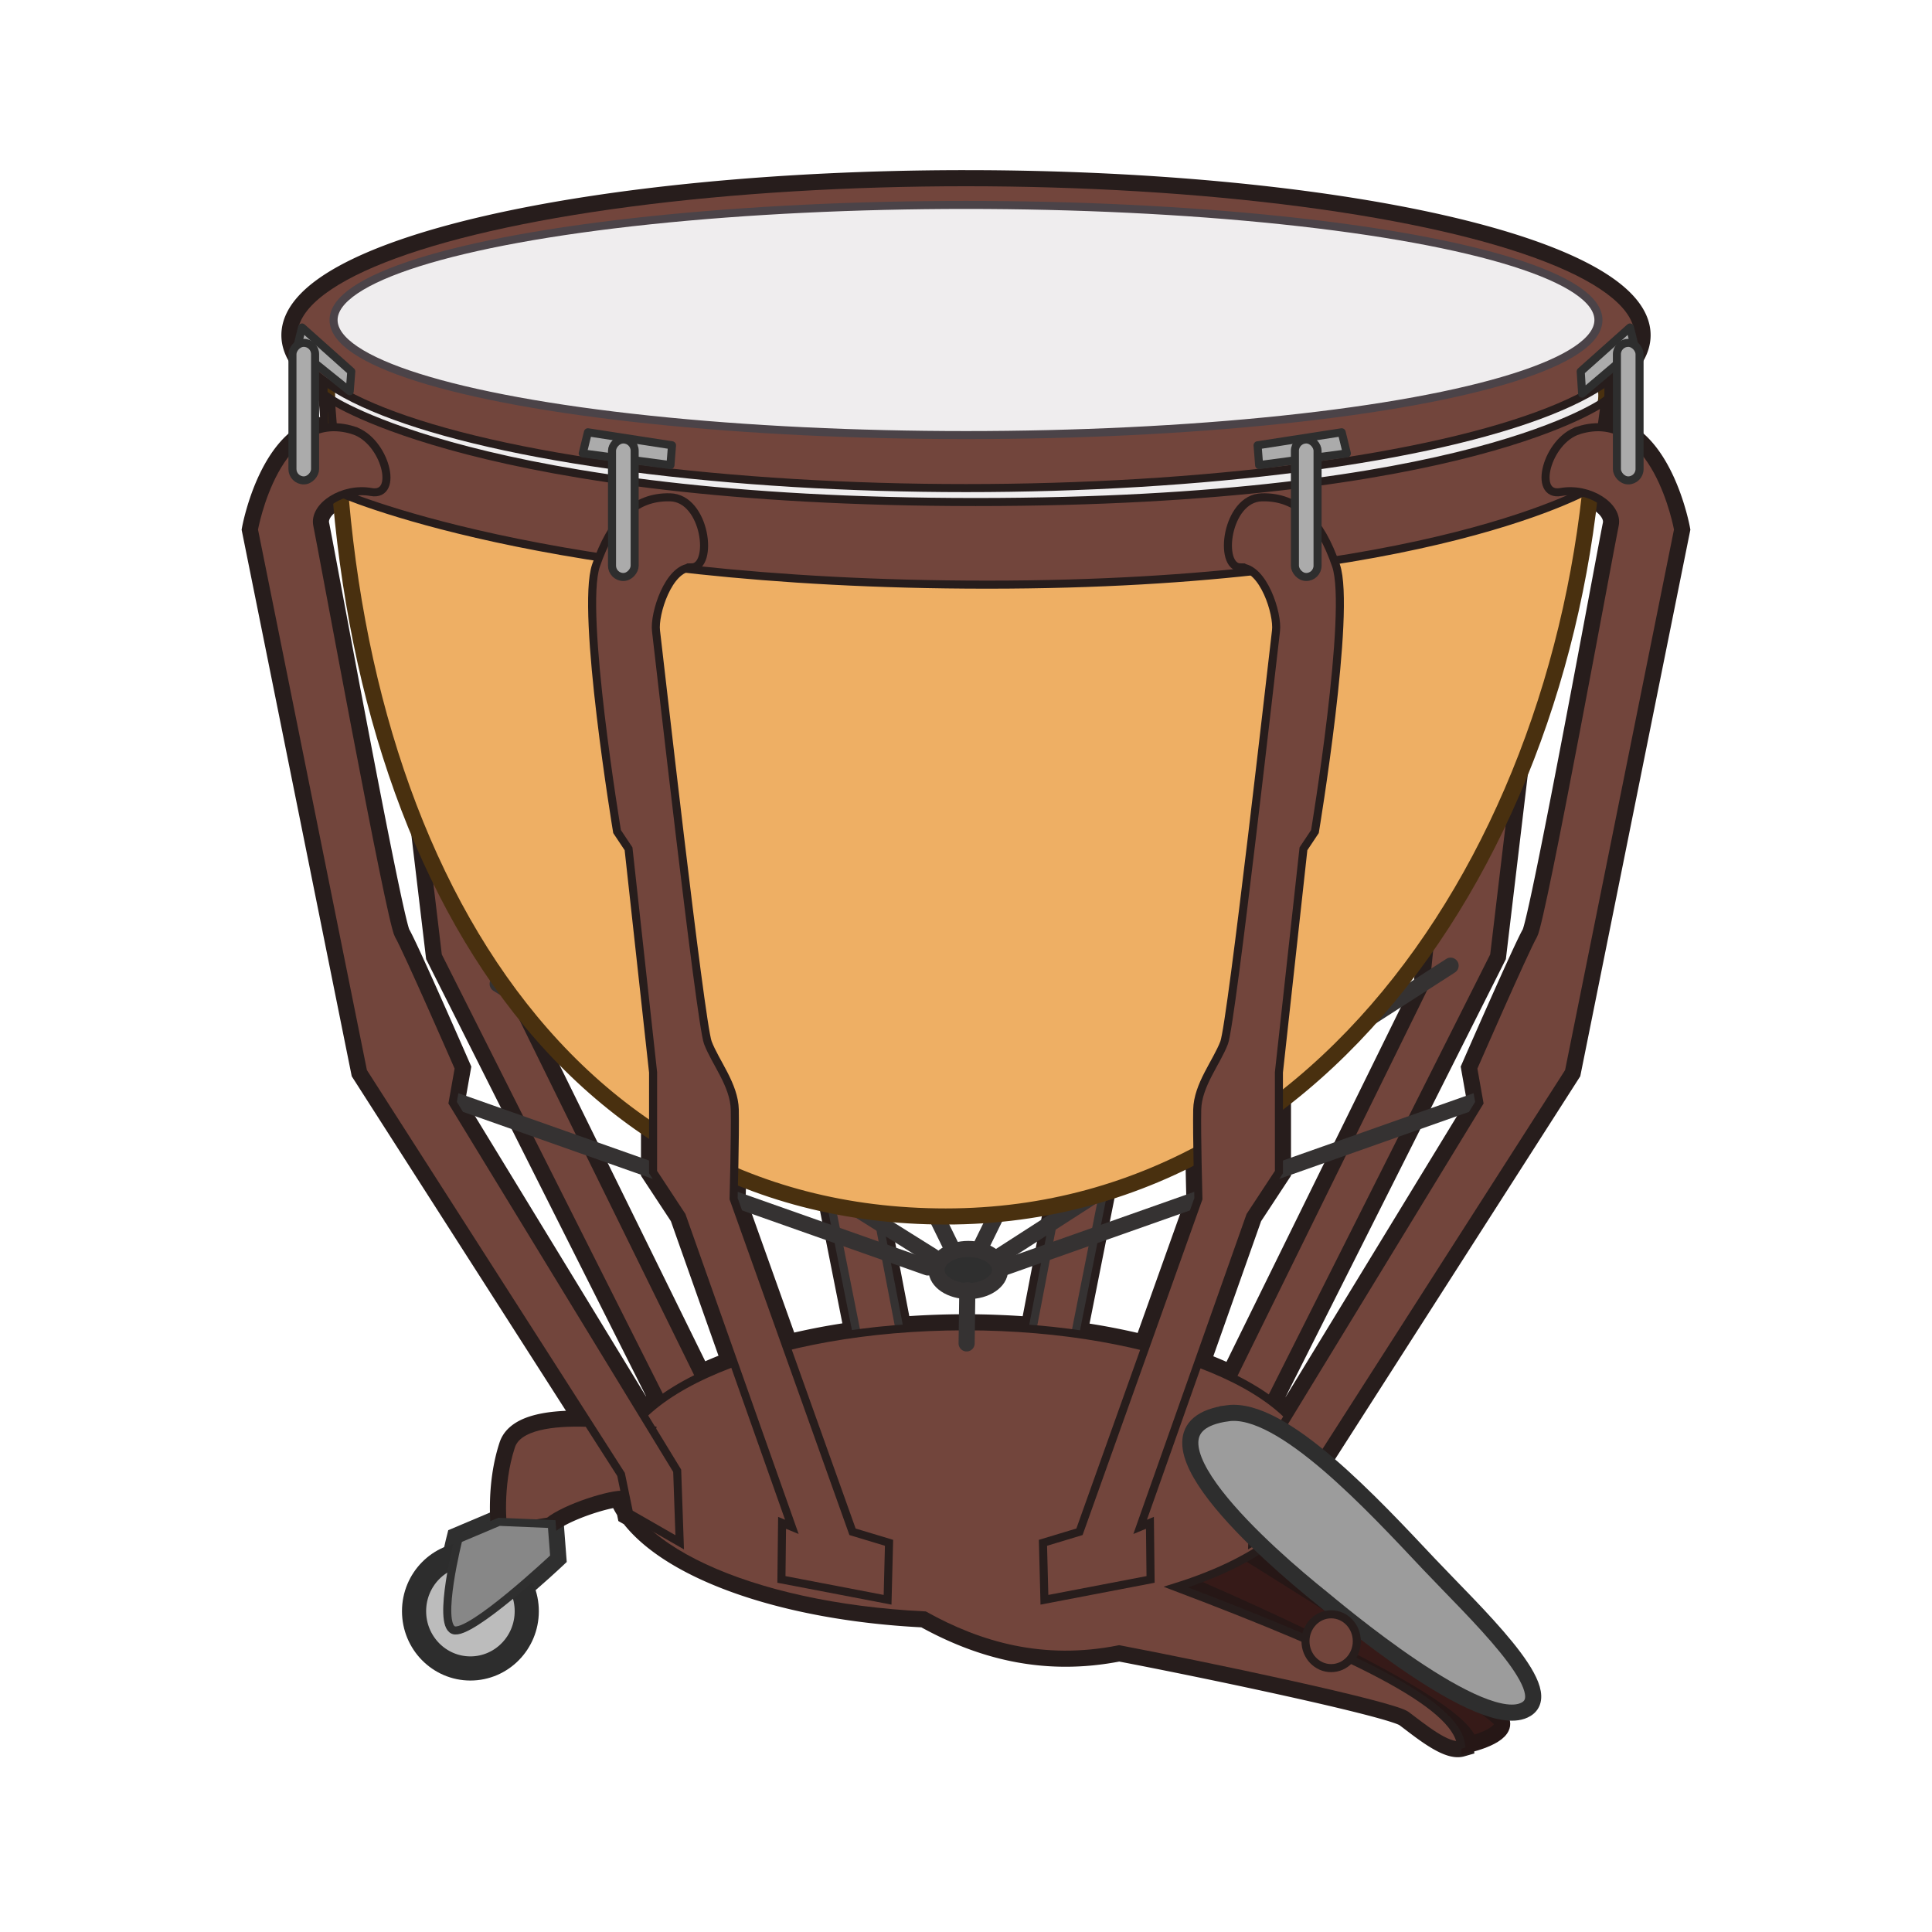 <svg xmlns:dc="http://purl.org/dc/elements/1.1/" xmlns:cc="http://creativecommons.org/ns#" xmlns:rdf="http://www.w3.org/1999/02/22-rdf-syntax-ns#" xmlns="http://www.w3.org/2000/svg" width="120" height="120" viewBox="0 0 120 120" version="1.1" id="svg1379"><g id="layer1"><path style="fill:#878787;fill-opacity:1;stroke:#2f2f2f;stroke-width:1.5;stroke-linecap:round;stroke-miterlimit:4;stroke-dasharray:none;stroke-opacity:1" d="M28.477 95.589s-1.335 5.26-.312 5.66c1.022.4 6.261-4.532 6.261-4.532l-.158-2.055-3.274-.138z" id="path1099-2"/><path id="path1069-9-3" style="fill:none;fill-opacity:1;stroke:#271d1c;stroke-width:1.5;stroke-linecap:round;stroke-miterlimit:4;stroke-dasharray:none;stroke-opacity:1" d="M59.482 11.318a41.773 9.499 0 0 0-41.255 9.498A41.773 9.499 0 0 0 60 30.316a41.773 9.499 0 0 0 41.773-9.5A41.773 9.499 0 0 0 60 11.318a41.773 9.499 0 0 0-.518 0zm-38.937 13.47.139 1.77c-3.783.076-4.913 6.335-4.913 6.335l6.784 33.67 13.968 21.814c-2.11-.076-4.355.16-4.779 1.445-.834 2.531-.498 5.137-.498 5.137l2.838-.459c.99-.795 3.478-1.599 4.453-1.648.129.325.29.647.5.96l.037.18.178.102c2.511 3.306 9.49 5.821 18.182 6.242 3.402 1.893 7.35 3.046 12.082 2.103 5.255 1 16.95 3.45 17.826 4.092.876.643 2.565 2.078 3.408 1.836-.343-2.574-6.758-5.64-17.713-9.79 3.577-1.122 6.175-2.659 7.54-4.384l.349-.2.088-.425c.424-.705.652-1.437.652-2.18 0-.056-.007-.111-.01-.167l15.79-24.659 6.783-33.67s-1.098-6.094-4.758-6.331l.222-1.657s-8.405 6.278-39.1 6.278c-30.694 0-40.048-6.395-40.048-6.395zm77.738 5.808c1.23.271 2.195 1.156 2.01 2.021-.25 1.166-4.53 24.58-5.045 25.453-.514.874-3.744 8.272-3.744 8.272l.38 2.146-11.868 19.457a9.9 9.9 0 0 0-1.12-.953l13.907-27.638 1.552-13.055-4.945 6.435-.857 8.389-12.026 24.453a23.081 23.081 0 0 0-2.117-.896l3.242-9.164 1.785-2.715-.001-6.188 1.525-13.892.713-1.069s2.277-13.708 1.31-16.521c-.039-.114-.084-.213-.125-.322 9.08-1.421 13.821-3.425 15.424-4.213zm-76.922.107c1.093.454 6.178 2.404 15.858 3.902-.068.175-.14.34-.203.526-.967 2.813 1.31 16.521 1.31 16.521l.713 1.069 1.525 13.892-.002 6.188 1.786 2.715 3.23 9.13c-.756.278-1.467.575-2.123.893L31.447 61.123l-.857-8.389-4.945-6.435 1.552 13.055L41.078 86.94c-.416.304-.804.614-1.135.938l-11.828-19.39.381-2.147s-3.23-7.398-3.744-8.272c-.515-.873-4.795-24.287-5.045-25.453-.167-.779.604-1.564 1.654-1.914zm21.221 4.615c5.25.59 11.465.996 18.74.996 6.382 0 11.786-.334 16.385-.834 1.032.686 1.657 2.821 1.547 3.704-.132 1.056-2.753 24.339-3.219 25.574-.466 1.235-1.64 2.628-1.674 4.168-.033 1.54.075 5.525.075 5.525l-3.295 9.227a40.915 40.915 0 0 0-4.356-.838l2.676-13.46-3.033 1.19-2.297 11.98a51.8 51.8 0 0 0-4.182-.171h-.072a51.778 51.778 0 0 0-4.01.164L53.572 70.57l-3.033-1.19 2.672 13.446a41.08 41.08 0 0 0-4.361.828l-3.286-9.203s.108-3.986.075-5.525c-.034-1.54-1.208-2.933-1.674-4.168-.466-1.235-3.087-24.518-3.219-25.574-.12-.964.63-3.435 1.836-3.866z"/><path style="fill:#2f2f2f;fill-opacity:1;stroke:#353232;stroke-width:1;stroke-linecap:round;stroke-miterlimit:4;stroke-dasharray:none;stroke-opacity:1" d="m59.118 77.51-1.76-3.587" id="path1039-0"/><path style="fill:#72453c;fill-opacity:1;stroke:#271d1c;stroke-width:.5;stroke-linecap:round;stroke-miterlimit:4;stroke-dasharray:none;stroke-opacity:1" d="m25.644 46.298 1.554 13.056 14.326 28.472 2.446-1.238-12.523-25.465-.857-8.389z" id="path1069-9"/><path style="fill:#72453c;fill-opacity:1;stroke:#271d1c;stroke-width:.5;stroke-linecap:round;stroke-miterlimit:4;stroke-dasharray:none;stroke-opacity:1" d="m94.356 46.298-1.554 13.056-14.326 28.472-2.446-1.238 12.523-25.465.857-8.389z" id="path1069"/><path style="fill:#72453c;fill-opacity:1;stroke:#353232;stroke-width:.5;stroke-linecap:round;stroke-miterlimit:4;stroke-dasharray:none;stroke-opacity:1" d="m63.753 84.52 2.675-13.949 3.034-1.19-3.15 15.84z" id="path1071"/><path style="fill:#2f2f2f;fill-opacity:1;stroke:#353232;stroke-width:1;stroke-linecap:round;stroke-miterlimit:4;stroke-dasharray:none;stroke-opacity:1" d="M62.074 78.032 90.1 59.98" id="path1037"/><path style="fill:#2f2f2f;fill-opacity:1;stroke:#353232;stroke-width:1;stroke-linecap:round;stroke-miterlimit:4;stroke-dasharray:none;stroke-opacity:1" d="m60.882 77.51 1.76-3.587" id="path1039"/><path style="fill:#72453c;fill-opacity:1;stroke:#353232;stroke-width:.5;stroke-linecap:round;stroke-miterlimit:4;stroke-dasharray:none;stroke-opacity:1" d="M56.247 84.52 53.572 70.57l-3.034-1.19 3.15 15.84z" id="path1071-3"/><path style="fill:#2f2f2f;fill-opacity:1;stroke:#353232;stroke-width:1;stroke-linecap:round;stroke-miterlimit:4;stroke-dasharray:none;stroke-opacity:1" d="M57.926 78.032 30.91 61.115" id="path1037-2"/><path style="fill:#eeaf64;fill-opacity:1;stroke:#49300f;stroke-width:1;stroke-linecap:round;stroke-opacity:1;stroke-miterlimit:4;stroke-dasharray:none" d="M20.838 23.28c0 28.339 12.987 52.278 37.906 52.278 24.92 0 40.418-26.155 40.418-52.19-52.363-5.355-78.324-.088-78.324-.088z" id="path898"/><path style="fill:#efedee;fill-opacity:1;stroke:none;stroke-width:1;stroke-linecap:round;stroke-miterlimit:4;stroke-dasharray:none;stroke-opacity:1" d="m20.762 22.719.114 3.899s21.201 7.071 37.803 6.577c16.602-.495 38.384-5.152 39.878-6.915 1.495-1.764.184-3.115.184-3.115s-11.931 5.94-38.962 5.758c-27.03-.182-34.863-4.61-39.017-6.204z" id="path1103"/><ellipse style="fill:#72453c;fill-opacity:1;stroke:#271d1c;stroke-width:.5;stroke-linecap:round;stroke-miterlimit:4;stroke-dasharray:none;stroke-opacity:1" id="path876-3" cx="60" cy="20.817" rx="41.773" ry="9.499"/><path style="fill:#2f2f2f;fill-opacity:1;stroke:#353232;stroke-width:1;stroke-linecap:round;stroke-miterlimit:4;stroke-dasharray:none;stroke-opacity:1" d="M57.626 78.725 24.882 67.162" id="path1035-7"/><path style="fill:#72453c;fill-opacity:1;stroke:#271d1c;stroke-width:.5;stroke-linecap:round;stroke-miterlimit:4;stroke-dasharray:none;stroke-opacity:1" d="M20.999 30.554s12.747 5.76 40.323 5.76c27.575 0 37.65-6.07 37.65-6.07l.722-5.34s-8.405 6.278-39.1 6.278c-30.694 0-40.049-6.395-40.049-6.395z" id="path900"/><path style="fill:#2f2f2f;fill-opacity:1;stroke:#353232;stroke-width:1;stroke-linecap:round;stroke-miterlimit:4;stroke-dasharray:none;stroke-opacity:1" d="m62.374 78.725 32.744-11.563" id="path1035"/><path style="fill:#361a18;fill-opacity:1;stroke:#261716;stroke-width:1;stroke-linecap:round;stroke-opacity:1;stroke-miterlimit:4;stroke-dasharray:none" d="M91.27 108.345s2.328-.536 2.002-1.444c-.326-.908-17.212-11.341-17.212-11.341l-4.282 1.994s19.153 7.947 19.492 10.79z" id="path950"/><path id="path946" style="fill:#72453c;fill-opacity:1;stroke:#271d1c;stroke-width:.5;stroke-linecap:round;stroke-miterlimit:4;stroke-dasharray:none;stroke-opacity:1" d="M59.876 82.379c-11.965.017-21.644 4.046-21.642 9.01 0 4.57 8.254 8.417 19.2 8.947 3.401 1.893 7.349 3.046 12.081 2.103 5.256 1 16.95 3.45 17.826 4.092.877.643 2.566 2.078 3.408 1.836-.343-2.574-6.758-5.64-17.712-9.79 5.433-1.703 8.627-4.364 8.629-7.188.001-4.976-9.722-9.01-21.717-9.01z"/><path style="fill:#72453c;fill-opacity:1;stroke:#271d1c;stroke-width:.5;stroke-linecap:round;stroke-miterlimit:4;stroke-dasharray:none;stroke-opacity:1" d="M77.057 35.247c1.416 0 2.329 2.88 2.197 3.937-.131 1.056-2.753 24.34-3.219 25.575-.466 1.234-1.64 2.627-1.674 4.166-.033 1.54.074 5.526.074 5.526l-7.387 20.691-2.268.685.091 3.538 6.593-1.264-.04-3.514-.607.248 6.835-19.32 1.785-2.715-.002-6.187L80.96 52.72l.713-1.07s2.277-13.708 1.31-16.521c-.966-2.813-2.394-4.294-4.608-4.24-2.215.054-2.733 4.357-1.318 4.357z" id="path902"/><path style="fill:#72453c;fill-opacity:1;stroke:#271d1c;stroke-width:.5;stroke-linecap:round;stroke-miterlimit:4;stroke-dasharray:none;stroke-opacity:1" d="M42.943 35.247c-1.416 0-2.329 2.88-2.197 3.937.131 1.056 2.753 24.34 3.219 25.575.466 1.234 1.64 2.627 1.674 4.166.033 1.54-.074 5.526-.074 5.526l7.387 20.691 2.268.685-.091 3.538-6.593-1.264.04-3.514.607.248-6.835-19.32-1.785-2.715.002-6.187L39.04 52.72l-.713-1.07s-2.277-13.708-1.31-16.521c.966-2.813 2.394-4.294 4.608-4.24 2.215.054 2.733 4.357 1.318 4.357z" id="path902-6"/><path style="fill:#72453c;fill-opacity:1;stroke:#271d1c;stroke-width:.5;stroke-linecap:round;stroke-miterlimit:4;stroke-dasharray:none;stroke-opacity:1" d="M98.041 26.733c-1.97.63-2.861 4.142-1.097 3.827 1.764-.316 3.598.892 3.349 2.058-.25 1.166-4.53 24.58-5.044 25.453-.515.873-3.745 8.27-3.745 8.27l.382 2.148-13.947 22.862-.156 4.444 3.143-1.803.5-2.412 16.02-25.018 6.783-33.67s-1.37-7.673-6.188-6.16z" id="path924"/><path style="fill:#72453c;fill-opacity:1;stroke:#271d1c;stroke-width:.5;stroke-linecap:round;stroke-miterlimit:4;stroke-dasharray:none;stroke-opacity:1" d="M34.083 94.5c1.07-.858 3.907-1.74 4.676-1.657.77.083 1.725-4.027 1.725-4.027s-7.905-1.525-8.74 1.006c-.834 2.532-.497 5.137-.497 5.137z" id="path1101"/><path style="fill:#72453c;fill-opacity:1;stroke:#271d1c;stroke-width:.5;stroke-linecap:round;stroke-miterlimit:4;stroke-dasharray:none;stroke-opacity:1" d="M21.959 26.733c1.97.63 2.861 4.142 1.097 3.827-1.764-.316-3.598.892-3.349 2.058.25 1.166 4.53 24.58 5.044 25.453.515.873 3.745 8.27 3.745 8.27l-.382 2.148 13.947 22.862.156 4.444-3.143-1.803-.5-2.412-16.02-25.018-6.783-33.67s1.37-7.673 6.188-6.16z" id="path924-7"/><path style="fill:#9c9c9c;fill-opacity:1;stroke:#2e2e2e;stroke-width:1;stroke-linecap:round;stroke-miterlimit:4;stroke-dasharray:none;stroke-opacity:1" d="M76.254 87.78c-6.604.902 2.648 8.918 5.828 11.464.734.589 10.074 8.549 12.724 6.91 1.945-1.204-3.277-6.07-6.042-9-3.45-3.658-9.131-9.837-12.51-9.375z" id="path952"/><path style="fill:#ababab;fill-opacity:1;stroke:#2e2e2e;stroke-width:.5;stroke-linecap:round;stroke-linejoin:round;stroke-miterlimit:4;stroke-dasharray:none;stroke-opacity:1" d="m83.334 26.85-5.224.808.096 1.23 5.45-.725z" id="path957"/><rect style="fill:#ababab;fill-opacity:1;stroke:#2e2e2e;stroke-width:.5;stroke-linecap:round;stroke-miterlimit:4;stroke-dasharray:none;stroke-opacity:1" id="rect955" width="1.407" height="8.543" x="80.429" y="27.295" ry="0.704"/><path style="fill:#ababab;fill-opacity:1;stroke:#2e2e2e;stroke-width:.5;stroke-linecap:round;stroke-linejoin:round;stroke-miterlimit:4;stroke-dasharray:none;stroke-opacity:1" d="m36.516 26.85 5.224.808-.096 1.23-5.45-.725z" id="path957-5"/><rect style="fill:#ababab;fill-opacity:1;stroke:#2e2e2e;stroke-width:.5;stroke-linecap:round;stroke-miterlimit:4;stroke-dasharray:none;stroke-opacity:1" id="rect955-3" width="1.407" height="8.543" x="-39.42" y="27.295" ry="0.704" transform="scale(-1 1)"/><path style="fill:#ababab;fill-opacity:1;stroke:#2e2e2e;stroke-width:.5;stroke-linecap:round;stroke-linejoin:round;stroke-miterlimit:4;stroke-dasharray:none;stroke-opacity:1" d="m101.242 20.34-3.061 2.73.087 1.378 3.296-2.796z" id="path957-56"/><rect style="fill:#ababab;fill-opacity:1;stroke:#2e2e2e;stroke-width:.5;stroke-linecap:round;stroke-miterlimit:4;stroke-dasharray:none;stroke-opacity:1" id="rect955-2" width="1.407" height="8.543" x="100.429" y="21.295" ry="0.704"/><path style="fill:#ababab;fill-opacity:1;stroke:#2e2e2e;stroke-width:.5;stroke-linecap:round;stroke-linejoin:round;stroke-miterlimit:4;stroke-dasharray:none;stroke-opacity:1" d="m18.758 20.34 3.061 2.73-.096 1.23-3.287-2.648z" id="path957-56-9"/><rect style="fill:#ababab;fill-opacity:1;stroke:#2e2e2e;stroke-width:.5;stroke-linecap:round;stroke-miterlimit:4;stroke-dasharray:none;stroke-opacity:1" id="rect955-2-1" width="1.407" height="8.543" x="-19.571" y="21.295" ry="0.704" transform="scale(-1 1)"/><ellipse style="fill:#2f2f2f;fill-opacity:1;stroke:#353232;stroke-width:1;stroke-linecap:round;stroke-miterlimit:4;stroke-dasharray:none;stroke-opacity:1" id="path1019" cx="60.143" cy="78.882" rx="1.973" ry="1.307"/><path style="fill:#2f2f2f;fill-opacity:1;stroke:#353232;stroke-width:1;stroke-linecap:round;stroke-miterlimit:4;stroke-dasharray:none;stroke-opacity:1" d="m60.083 80.134-.045 3.308" id="path1023"/><ellipse style="fill:#bcbcbc;fill-opacity:1;stroke:#2d2d2d;stroke-width:1.5;stroke-linecap:round;stroke-miterlimit:4;stroke-dasharray:none;stroke-opacity:1" id="path1097" cx="29.218" cy="100.074" rx="3.5" ry="3.557"/><path style="fill:#878787;fill-opacity:1;stroke:#2f2f2f;stroke-width:.5;stroke-linecap:round;stroke-miterlimit:4;stroke-dasharray:none;stroke-opacity:1" d="M28.477 95.589s-1.335 5.26-.312 5.66c1.022.4 6.261-4.532 6.261-4.532l-.158-2.055-3.274-.138z" id="path1099"/><ellipse style="fill:#72453c;fill-opacity:1;stroke:#271d1c;stroke-width:.5;stroke-linecap:round;stroke-miterlimit:4;stroke-dasharray:none;stroke-opacity:1" id="path1166" cx="82.68" cy="101.939" rx="1.594" ry="1.671"/><ellipse style="fill:#efedee;fill-opacity:1;stroke:#4b4348;stroke-width:.5;stroke-linecap:round;stroke-opacity:1" id="path876" cx="60" cy="19.876" rx="39.282" ry="7.148"/></g></svg>